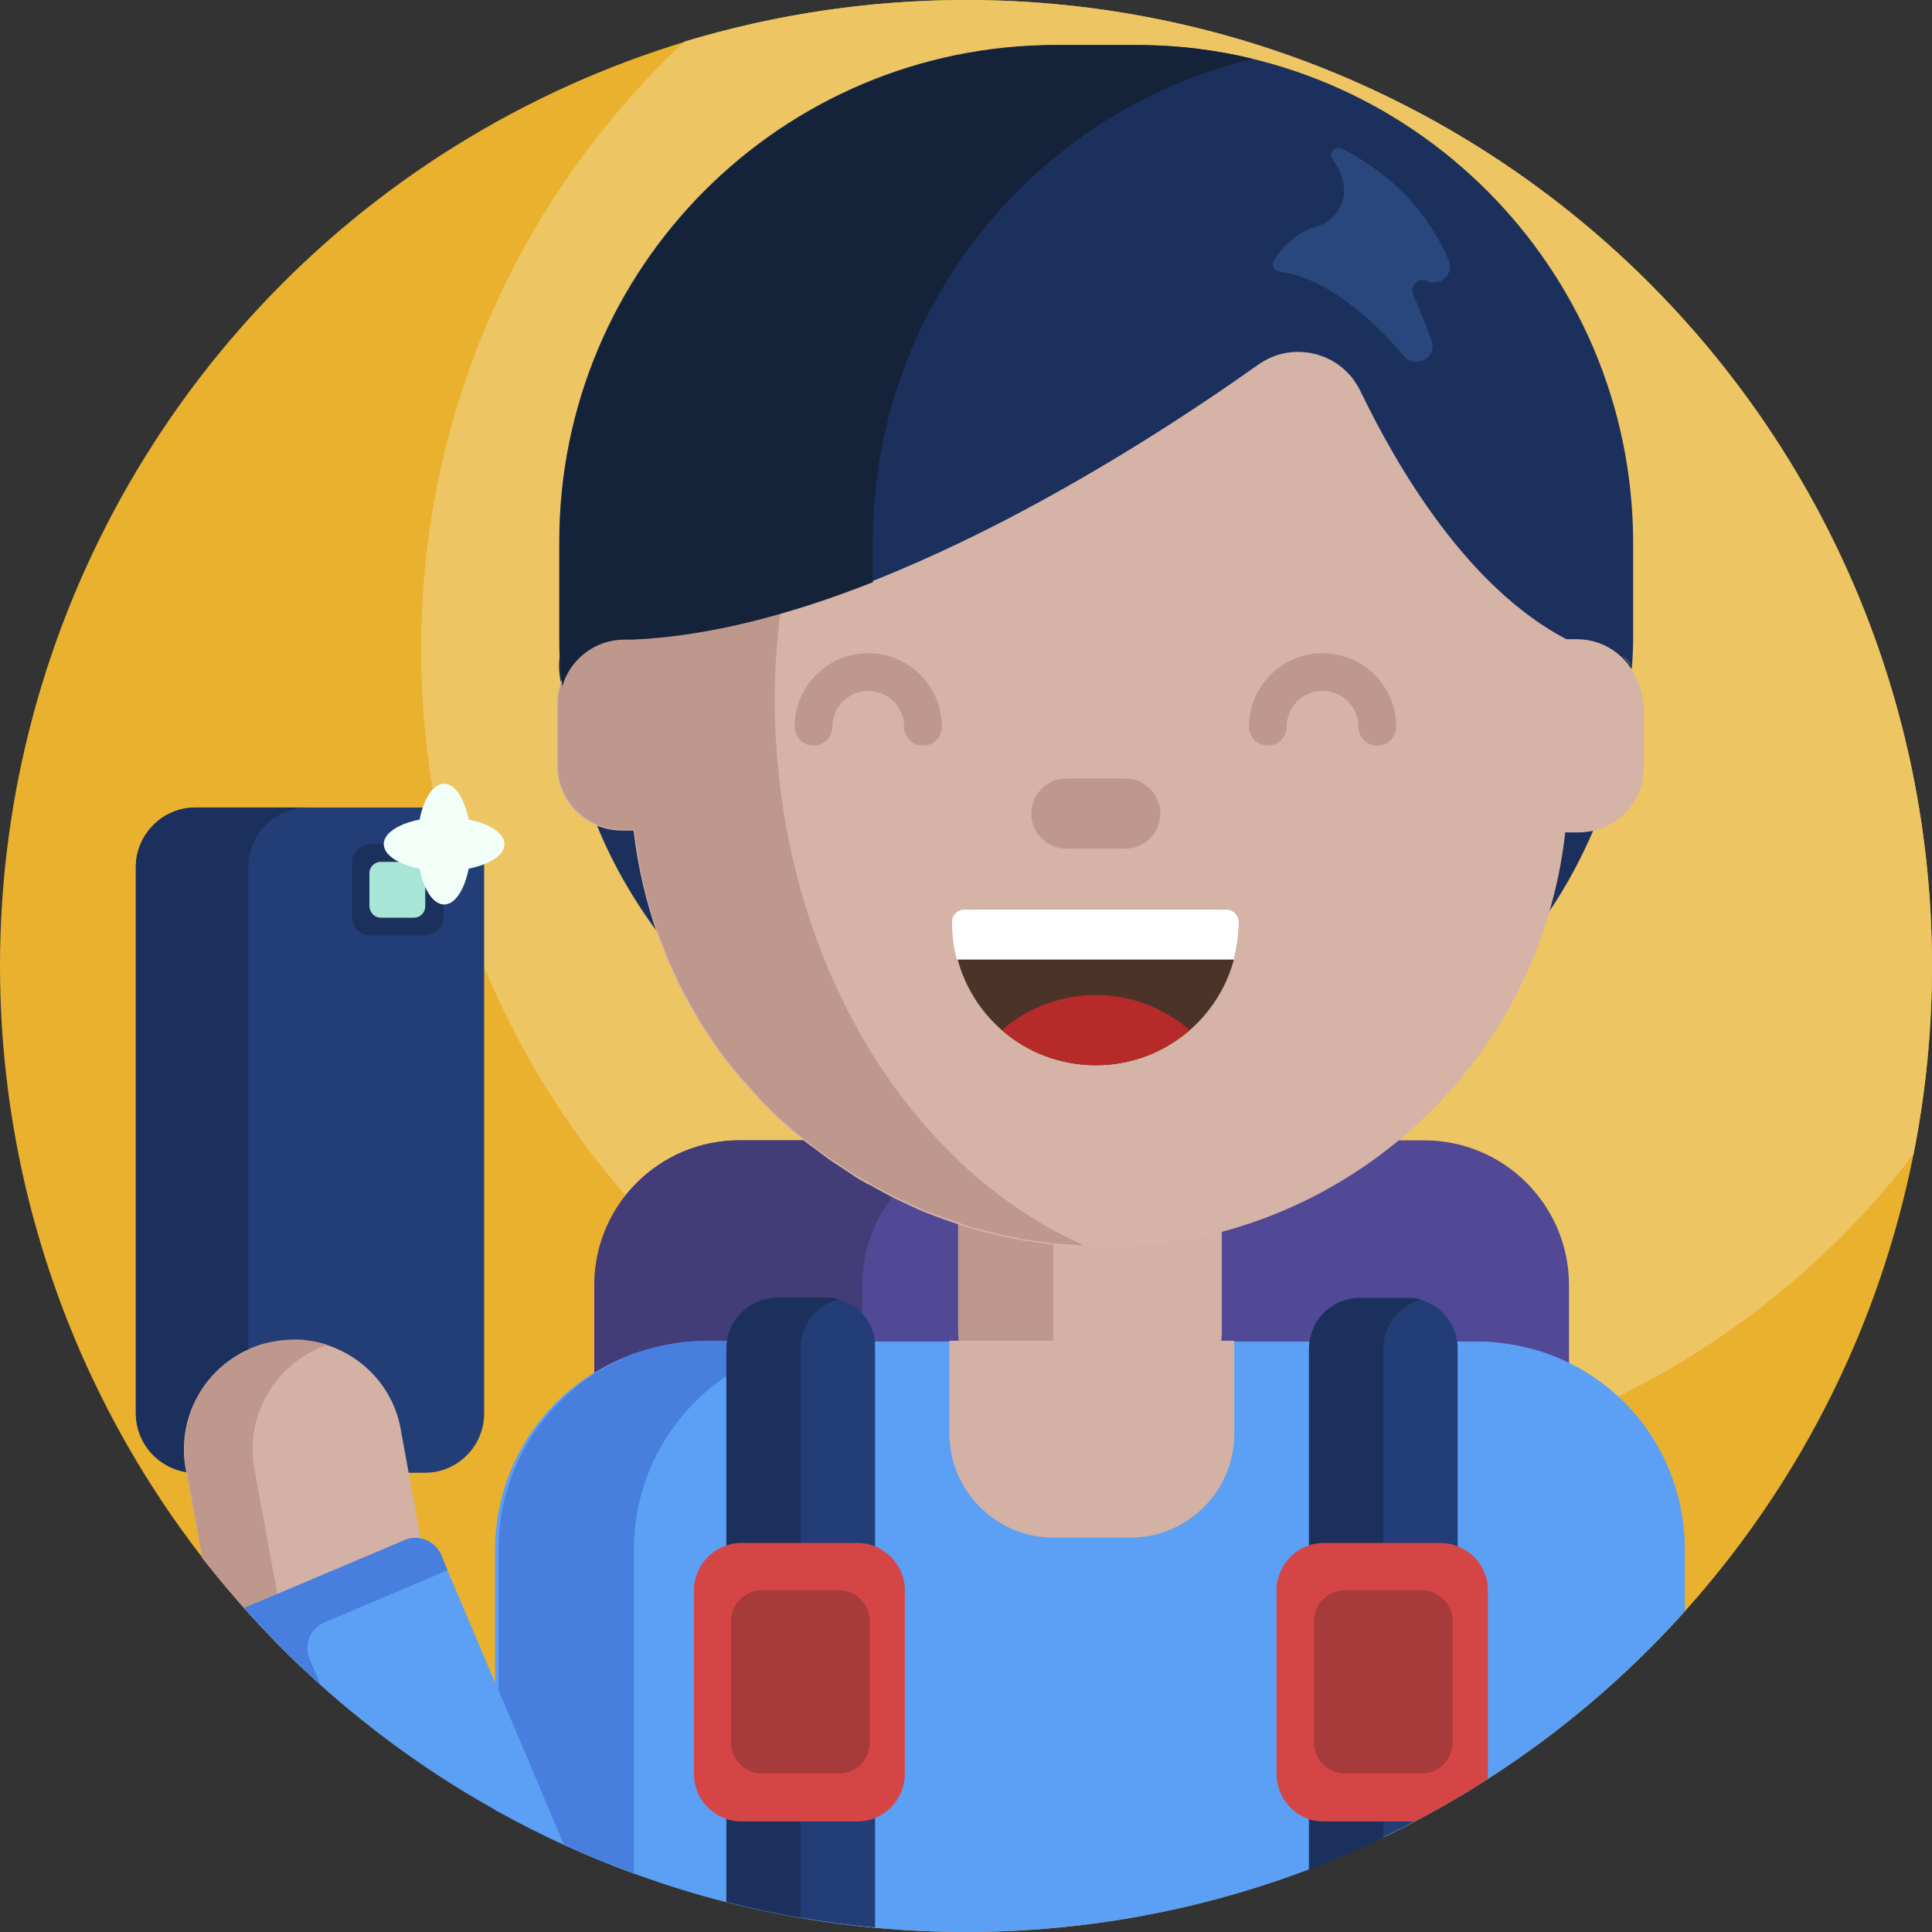 <?xml version="1.0" encoding="utf-8"?>
<!-- Generator: Adobe Illustrator 22.0.1, SVG Export Plug-In . SVG Version: 6.00 Build 0)  -->
<svg version="1.1" width="50px" height="50px"  xmlns="http://www.w3.org/2000/svg" xmlns:xlink="http://www.w3.org/1999/xlink" x="0px" y="0px"
	 viewBox="0 0 512 512" style="enable-background:new 0 0 512 512;" xml:space="preserve">
<rect x="0" y="0" width="512" height="512" fill="#333333" stroke="none"/>
<style type="text/css">
	.st0{fill:#E9B12D;}
	.st1{fill:#A9E7D8;}
	.st2{fill:#76CFB1;}
	.st3{fill:#AE6B5D;}
	.st4{fill:#7770D3;}
	.st5{fill:#5BA0F5;}
	.st6{fill:#DA4545;}
	.st7{fill:#89CCFC;}
	.st8{fill:#CD462A;}
	.st9{fill:#514896;}
	.st10{fill:#5493A0;}
	.st11{fill:#CC6B5C;}
	.st12{fill:#62AA8D;}
	.st13{fill:#8ABAAB;}
	.st14{fill:#C3791F;}
	.st15{fill:#E39123;}
	.st16{fill:#FFFFFF;}
	.st17{fill:none;stroke:#FFFFFF;stroke-width:10;stroke-linecap:round;stroke-miterlimit:10;}
	.st18{fill:none;stroke:#5F55AB;stroke-width:10;stroke-linecap:round;stroke-miterlimit:10;}
	.st19{fill:#A9671C;}
	.st20{fill:#D5B3A7;}
	.st21{fill:#C09A8F;}
	.st22{fill:#487F87;}
	.st23{fill:#1B305C;}
	.st24{fill:#172945;}
	.st25{fill:none;}
	.st26{fill:#B62A2A;}
	.st27{fill:#325859;}
	.st28{fill:#3F6E71;}
	.st29{fill:#284646;}
	.st30{fill:#8F2727;}
	.st31{fill:#29477C;}
	.st32{fill:#5B9BEE;}
	.st33{fill:#487FDE;}
	.st34{fill:#CD9829;}
	.st35{fill:#9F2A2A;}
	.st36{fill:#4C3328;}
	.st37{fill:#E8B94A;}
	.st38{fill:#DDF8F1;}
	.st39{fill:#3E2A22;}
	.st40{fill:#D3A971;}
	.st41{fill:#C79A5B;}
	.st42{fill:#233E76;}
	.st43{fill:#21395F;}
	.st44{fill:#487D82;}
	.st45{fill:none;stroke:#C79A5B;stroke-width:10;stroke-linecap:round;stroke-miterlimit:10;}
	.st46{fill:#5E3E31;}
	.st47{fill:#AC3939;}
	.st48{fill:#CA9628;}
	.st49{fill:#AF8F88;}
	.st50{fill:#815048;}
	.st51{fill:#6F4232;}
	.st52{fill:#5F55AB;}
	.st53{fill:#192A48;}
	.st54{fill:#152336;}
	.st55{fill:#192B49;}
	.st56{fill:#264173;}
	.st57{fill:#B06F1E;}
	.st58{fill:#4E88C0;}
	.st59{fill:#83C3F1;}
	.st60{fill:#CF9929;}
	.st61{fill:none;stroke:#FFFFFF;stroke-width:10;stroke-linecap:round;stroke-linejoin:round;stroke-miterlimit:10;}
	.st62{fill:#EAC262;}
	.st63{fill:#D6D5D4;}
	.st64{fill:#6BBA9B;}
	.st65{fill:#63AA8F;}
	.st66{fill:none;stroke:#3E2A22;stroke-width:10;stroke-linecap:round;stroke-miterlimit:10;}
	.st67{fill:#CA7D1F;}
	.st68{fill:#213B64;}
	.st69{fill:#CDF8EC;}
	.st70{fill:#C59125;}
	.st71{fill:none;stroke:#C09A8F;stroke-width:10;stroke-linecap:round;stroke-miterlimit:10;}
	.st72{fill:#32579B;}
	.st73{fill:#172843;}
	.st74{fill:#D66767;}
	.st75{fill:#A74949;}
	.st76{fill:#EBC76F;}
	.st77{fill:#7A4940;}
	.st78{fill:#182A48;}
	.st79{fill:none;stroke:#A0794A;stroke-width:10;stroke-linecap:round;stroke-miterlimit:10;}
	.st80{fill:#C37A20;}
	.st81{fill:#D26D5C;}
	.st82{fill:#A45752;}
	.st83{fill:#284579;}
	.st84{fill:#88C7F4;}
	.st85{fill:#6EB6F0;}
	.st86{fill:#32221E;}
	.st87{fill:#E7A6A6;}
	.st88{fill:#C59191;}
	.st89{fill:#AA3B3B;}
	.st90{fill:#B83E3E;}
	.st91{fill:none;stroke:#5F55A9;stroke-width:10;stroke-linecap:round;stroke-miterlimit:10;}
	.st92{fill:#963838;}
	.st93{fill:#402B25;}
	.st94{fill:#6B6ABA;}
	.st95{fill:#BABABA;}
	.st96{fill:#D1D1D1;}
	.st97{fill:#264377;}
	.st98{fill:#A19BF5;}
	.st99{fill:#3C2A21;}
	.st100{fill:none;stroke:#4C3328;stroke-width:10;stroke-linecap:round;stroke-miterlimit:10;}
	.st101{fill:#C1781F;}
	.st102{fill:#E3A147;}
	.st103{fill:#F2D2A1;}
	.st104{fill:#4F372D;}
	.st105{fill:none;stroke:#DA4545;stroke-width:10;stroke-linecap:round;stroke-miterlimit:10;}
	.st106{fill:#AA3928;}
	.st107{fill:#8C2C22;}
	.st108{fill:#BF4336;}
	.st109{fill:#5797D4;}
	.st110{fill:#CFCFCF;}
	.st111{fill:#613A2E;}
	.st112{fill:none;stroke:#B18653;stroke-width:10;stroke-linecap:round;stroke-miterlimit:10;}
	.st113{fill:#B13B3B;}
	.st114{fill:#16263A;}
	.st115{fill:none;stroke:#16263A;stroke-width:10;stroke-miterlimit:10;}
	.st116{fill:#C87D20;}
	.st117{fill:#E4F0FD;}
	.st118{fill:#AA3737;}
	.st119{fill:#BF771F;}
	.st120{fill:none;stroke:#CD462A;stroke-width:10;stroke-linejoin:round;stroke-miterlimit:10;}
	.st121{fill:#5696D2;}
	.st122{fill:#C0771E;}
	.st123{fill:#9B5F1B;}
	.st124{fill:#A83A29;}
	.st125{fill:#E7A74F;}
	.st126{fill:#C9924C;}
	.st127{fill:#C58E48;}
	.st128{fill:#BE8844;}
	.st129{fill:#916939;}
	.st130{fill:#264275;}
	.st131{fill:#253F65;}
	.st132{fill:#182A45;}
	.st133{fill:#162336;}
	.st134{fill:#93C7B7;}
	.st135{fill:#E6A4A4;}
	.st136{fill:#B06B1D;}
	.st137{fill:#484185;}
	.st138{fill:#DB6E6E;}
	.st139{fill:#6BBA9A;}
	.st140{fill:#CACCCC;}
	.st141{fill:#D4D4D4;}
	.st142{fill:#A98881;}
	.st143{fill:#213A62;}
	.st144{fill:#A2837D;}
	.st145{fill:#6FB8F4;}
	.st146{fill:#9B9E9E;}
	.st147{fill:#B2B3B3;}
	.st148{fill:#20385D;}
	.st149{fill:#335AA8;}
	.st150{fill:#BCE7FD;}
	.st151{fill:#3B2921;}
	.st152{fill:#AD3C3C;}
	.st153{fill:#9D3838;}
	.st154{fill:#603F33;}
	.st155{fill:#4D868B;}
	.st156{fill:#A2DDFD;}
	.st157{fill:#ECB6B6;}
	.st158{fill:#E8A346;}
	.st159{fill:#514C94;}
	.st160{fill:#D2F1E8;}
	.st161{fill:#BDD6CE;}
	.st162{fill:#B93B29;}
	.st163{fill:#E0AD70;}
	.st164{fill:#C57C21;}
	.st165{fill:#EDA34A;}
	.st166{fill:#2F538F;}
	.st167{fill:#2B4B78;}
	.st168{fill:#65AF91;}
	.st169{fill:#A7CEFC;}
	.st170{fill:#98BDE2;}
	.st171{fill:#CFE5F7;}
	.st172{fill:#5492CD;}
	.st173{fill:#97CCBC;}
	.st174{fill:#5491CA;}
	.st175{fill:#EDC563;}
	.st176{fill:#423C79;}
	.st177{fill:#D3B1A5;}
	.st178{fill:#BE988D;}
	.st179{fill:#A7E5D6;}
	.st180{fill:#F2FFF9;}
	.st181{fill:#D64545;}
	.st182{fill:#A73B3B;}
	.st183{fill:#15233A;}
	.st184{fill:none;stroke:#BE988D;stroke-width:10;stroke-linecap:round;stroke-miterlimit:10;}
	.st185{fill:#AF3A29;}
	.st186{fill:#FAF9FF;}
	.st187{fill:#CACACC;}
	.st188{fill:#372720;}
	.st189{fill:#3F2C26;}
	.st190{fill:#2D201C;}
	.st191{fill:#3D6D6F;}
	.st192{fill:#5B54A8;}
	.st193{fill:#325799;}
	.st194{fill:#E8C26E;}
	.st195{fill:#254784;}
	.st196{fill:#5696D4;}
	.st197{fill:#4F8AB6;}
	.st198{fill:#5FA4AC;}
	.st199{fill:#AA3524;}
	.st200{fill:#D15F4D;}
	.st201{fill:#2B294C;}
	.st202{fill:#A43A2A;}
	.st203{fill:#E7AE2D;}
	.st204{fill:#CD9729;}
	.st205{fill:none;stroke:#AA8253;stroke-width:10;stroke-linecap:round;stroke-miterlimit:10;}
	.st206{fill:none;stroke:#E18F23;stroke-width:10;stroke-linecap:round;stroke-linejoin:round;stroke-miterlimit:10;}
	.st207{fill:#CF9828;}
	.st208{fill:#B88926;}
	.st209{fill:#A17623;}
	.st210{fill:#96CCBC;}
	.st211{fill:#CF9A2A;}
	.st212{fill:#C57B20;}
	.st213{fill:#C7F1E6;}
	.st214{fill:#DC6363;}
	.st215{fill:#E89F9F;}
	.st216{fill:#C88C8C;}
	.st217{fill:#C16E6E;}
	.st218{fill:#A46060;}
	.st219{fill:#AA3626;}
	.st220{fill:#87EDC4;}
	.st221{fill:#D86552;}
	.st222{fill:#BC7620;}
	.st223{fill:#BA741E;}
	.st224{fill:#8F8CE3;}
	.st225{fill:#3A2820;}
	.st226{fill:#AC7060;}
	.st227{fill:#915F55;}
	.st228{fill:#49332A;}
	.st229{fill:#2D1F1B;}
	.st230{fill:#69B7BE;}
	.st231{fill:#D6D6D6;}
	.st232{fill:#B8B8B8;}
	.st233{fill:#CACACA;}
	.st234{fill:#467B80;}
	.st235{fill:#C2EDE2;}
	.st236{fill:#A9574F;}
	.st237{fill:#5595D2;}
	.st238{fill:#955949;}
	.st239{fill:#7E4B42;}
	.st240{fill:#89CCF1;}
	.st241{fill:#DD584A;}
	.st242{fill:#C18F26;}
	.st243{fill:#B33C2A;}
	.st244{fill:#D1A771;}
	.st245{fill:#B42A2A;}
	.st246{fill:#325797;}
	.st247{fill:#9F3529;}
	.st248{fill:#EDCE80;}
	.st249{fill:#F0DBAC;}
	.st250{fill:#CFB478;}
	.st251{fill:#D4C29B;}
	.st252{fill:#993939;}
	.st253{fill:#D1AFA3;}
	.st254{fill:#BC968B;}
	.st255{fill:none;stroke:#BC968B;stroke-width:10;stroke-linecap:round;stroke-miterlimit:10;}
	.st256{fill:#814C3C;}
	.st257{fill:#C0EBE0;}
	.st258{fill:#A5E3D4;}
	.st259{fill:#15243C;}
	.st260{fill:#443E79;}
	.st261{fill:#F0FFF7;}
	.st262{fill:#9A764B;}
	.st263{fill:#826443;}
	.st264{fill:#D9AA74;}
	.st265{fill:#5DA186;}
	.st266{fill:#68B596;}
	.st267{fill:#E5C6BE;}
	.st268{fill:#D3B6B1;}
	.st269{fill:none;stroke:#BAA09C;stroke-width:10;stroke-linecap:round;stroke-miterlimit:10;}
	.st270{fill:#F4D78F;}
	.st271{fill:#20385F;}
	.st272{fill:#BA8727;}
	.st273{fill:#5A9C82;}
	.st274{fill:none;stroke:#E39123;stroke-width:10;stroke-linecap:round;stroke-linejoin:round;stroke-miterlimit:10;}
	.st275{fill:#60392D;}
	.st276{fill:#CCCCCC;}
	.st277{fill:#844F3E;}
	.st278{fill:#F3FFFB;}
	.st279{fill:#365E60;}
	.st280{fill:#D84545;}
	.st281{fill:#A83B3B;}
	.st282{fill:#253F70;}
	.st283{fill:#EAADAD;}
	.st284{fill:#443E7C;}
	.st285{fill:#3D6B9F;}
	.st286{fill:#4274BC;}
	.st287{fill:#AF3827;}
	.st288{fill:#E59D9D;}
	.st289{fill:#C48989;}
	.st290{fill:none;stroke:#9B621A;stroke-width:10;stroke-linecap:round;stroke-linejoin:round;stroke-miterlimit:10;}
	.st291{fill:#213A5E;}
	.st292{fill:#2D507A;}
	.st293{fill:#528EC8;}
	.st294{fill:#EFD696;}
	.st295{fill:#D1BA87;}
	.st296{fill:#FDFCFC;}
	.st297{fill:#86CBFC;}
	.st298{fill:#7AB7DA;}
	.st299{fill:#192C4C;}
	.st300{fill:#BCBCBC;}
	.st301{fill:#A13838;}
	.st302{fill:#75BDF6;}
	.st303{fill:#D0B1AA;}
	.st304{fill:#142233;}
	.st305{fill:#E6C4BB;}
	.st306{fill:#BDBDBD;}
	.st307{fill:#E8A192;}
	.st308{fill:#A43939;}
	.st309{fill:#162640;}
	.st310{fill:#27457C;}
	.st311{fill:#EFBE5E;}
	.st312{fill:#87EDC5;}
	.st313{fill:#A03838;}
	.st314{fill:#833232;}
	.st315{fill:#47417F;}
	.st316{fill:none;stroke:#915F55;stroke-width:10;stroke-linecap:round;stroke-miterlimit:10;}
	.st317{fill:#BC8B25;}
	.st318{fill:#473129;}
	.st319{fill:#67B394;}
	.st320{fill:#599A80;}
	.st321{fill:#B13D3D;}
</style>
<g id="BULINE">
	<circle id="XMLID_1070_" class="st0" cx="256" cy="256" r="256"/>
	<g>
	</g>
</g>
<g id="Icons">
	<g id="XMLID_4368_">
		<path id="XMLID_2467_" class="st175" d="M512,256c0,17.1-1.7,33.8-4.9,49.9c-20.7,27-47.5,49.1-78.3,64.2c-4.2,2.1-8.6,4-13,5.8
			c-9.5,3.9-19.4,7.2-29.5,9.8c-6.5,1.6-13,3-19.7,4c-6.5,1-13.1,1.8-19.7,2.2c-4.9,0.3-9.9,0.5-14.8,0.5c-2.6,0-5.2,0-7.9-0.1
			c-25.5-0.9-50-6.1-72.6-15c-6.8-2.6-13.3-5.6-19.8-8.9c-1.2-0.6-2.3-1.2-3.4-1.8c-5.6-3-11-6.2-16.3-9.6c-0.2-0.2-0.5-0.3-0.7-0.5
			c-0.6-0.4-1.3-0.8-1.9-1.2c-4.1-2.7-8-5.6-11.9-8.6c-11.6-8.9-22.3-19-31.9-30c0,0,0,0,0,0c-15.5-17.8-28.2-38.2-37.4-60.4
			c-2.6-6.2-4.9-12.6-6.9-19c-2.3-7.5-4.2-15.2-5.8-23c-0.3-1.7-0.6-3.4-0.9-5.1c-2.1-12.1-3.1-24.6-3.1-37.3
			c0-63.5,26.9-120.7,69.8-160.9C205,3.9,230.1,0,256,0C397.4,0,512,114.6,512,256z"/>
		<path id="XMLID_2323_" class="st9" d="M415.9,410H157.5v-69.4c0-21.2,17.2-38.4,38.4-38.4h181.5c21.2,0,38.4,17.2,38.4,38.4V410z"
			/>
		<path id="XMLID_2322_" class="st176" d="M266.9,302.2c-21.2,0-38.4,17.2-38.4,38.4V410h-71v-69.4c0-21.2,17.2-38.4,38.4-38.4
			H266.9z"/>
		<path id="XMLID_2284_" class="st177" d="M298,378.4h-17.8c-14.3,0-25.8-11.6-25.8-25.8V310c0-14.3,11.6-25.8,25.8-25.8H298
			c14.3,0,25.8,11.6,25.8,25.8v42.5C323.8,366.8,312.3,378.4,298,378.4z"/>
		<path id="XMLID_2282_" class="st178" d="M301.2,378.1c-1.2,0.2-2.5,0.3-3.7,0.3h-17.8c-14.3,0-25.8-11.6-25.8-25.8V310
			c0-14.3,11.6-25.8,25.8-25.8h17.8c1.3,0,2.5,0.1,3.7,0.3c-12.5,1.8-22.1,12.6-22.1,25.6v42.5C279.1,365.6,288.7,376.3,301.2,378.1
			z"/>
		<path id="XMLID_2027_" class="st23" d="M300.9,11.9h-21c-72.8,0-131.7,59-131.7,131.7v24.8c0,1.9,0,3.7,0.1,5.6
			c-0.3,2.3-0.2,4.9,0.6,7.9l9.2,36.6l0.3,0c-0.1,0-0.2,0-0.3,0c4.3,10.6,10,20.4,16.8,29.4c-0.2-0.5-0.3-1-0.4-1.6l0.4,1.6
			l235.7-6.4c4.6-6.8,8.5-14.1,11.8-21.8l10.1-43.1l-2.5-2.8c0.9,0.8,1.8,1.8,2.5,2.8c0.2-2.7,0.3-5.4,0.3-8.2v-24.8
			C432.6,70.9,373.6,11.9,300.9,11.9z"/>
		<path id="XMLID_1707_" class="st31" d="M355.6,39.4c8.8,4.4,21.2,13.1,28.3,29.5c1.6,3.6-2.2,7.3-5.7,5.6v0
			c-2.3-1.1-4.7,1.3-3.7,3.6c1.5,3.4,3.3,7.7,4.9,12.1c1.6,4.5-4.2,7.8-7.3,4.2c-8.2-9.6-20.4-20.8-33.1-22.4
			c-1.4-0.2-2.2-1.8-1.4-3c1.8-2.9,5.4-7.3,11.1-8.9c5.1-1.4,8.4-6.5,7.3-11.6c-0.4-2-1.3-4.1-2.8-6.3
			C351.9,40.7,353.7,38.5,355.6,39.4z"/>
		<g id="XMLID_2315_">
			<path id="XMLID_2321_" class="st42" d="M112.6,390.3H51.8c-8.7,0-15.8-7.1-15.8-15.8V229.8c0-8.7,7.1-15.8,15.8-15.8h60.7
				c8.7,0,15.8,7.1,15.8,15.8v144.8C128.3,383.2,121.3,390.3,112.6,390.3z"/>
			<path id="XMLID_2320_" class="st23" d="M81.6,390.3H51.8c-8.7,0-15.8-7.1-15.8-15.8V229.8c0-8.7,7.1-15.8,15.8-15.8h29.8
				c-8.7,0-15.8,7.1-15.8,15.8v144.8C65.9,383.3,72.9,390.3,81.6,390.3z"/>
			<path id="XMLID_2318_" class="st23" d="M98.2,247.9h14.4c2.7,0,4.9-2.2,4.9-4.9v-14.4c0-2.7-2.2-4.9-4.9-4.9H98.2
				c-2.7,0-4.9,2.2-4.9,4.9V243C93.3,245.7,95.5,247.9,98.2,247.9z"/>
			<path id="XMLID_2317_" class="st179" d="M100.9,243.2h8.8c1.6,0,3-1.3,3-3v-8.8c0-1.6-1.3-3-3-3h-8.8c-1.6,0-3,1.3-3,3v8.8
				C98,241.9,99.3,243.2,100.9,243.2z"/>
			<path id="XMLID_2316_" class="st180" d="M133.7,223.7c0-2.9-3.9-5.4-9.5-6.5c-1.1-5.6-3.6-9.5-6.5-9.5c-2.9,0-5.4,3.9-6.5,9.5
				c-5.6,1.1-9.5,3.6-9.5,6.5s3.9,5.4,9.5,6.5c1.1,5.6,3.6,9.5,6.5,9.5c2.9,0,5.4-3.9,6.5-9.5C129.8,229.1,133.7,226.6,133.7,223.7z
				"/>
		</g>
		<path id="XMLID_2426_" class="st5" d="M446.5,410.6V427c-15.3,17.1-32.9,32.1-52.3,44.5c-2.6,1.7-5.2,3.3-7.9,4.9
			c-3.7,2.2-7.5,4.3-11.3,6.3c-2.8,1.5-5.6,2.9-8.4,4.2c-6.4,3.1-13,5.9-19.7,8.5C318.6,506.1,288,512,256,512
			c-8.1,0-16.2-0.4-24.1-1.1c-6.7-0.6-13.2-1.5-19.7-2.6c-6.7-1.1-13.2-2.6-19.7-4.2c-8.4-2.1-16.5-4.7-24.6-7.6
			c-6.3-2.3-12.4-4.8-18.5-7.6c-5.9-2.7-11.8-5.7-17.4-8.8c-0.3-0.1-0.5-0.3-0.8-0.4v-69c0-6.4,1.1-12.6,3.1-18.3
			c1.2-3.4,2.7-6.6,4.5-9.6c1.4-2.4,3-4.7,4.8-6.9c2.6-3.2,5.6-6.2,8.9-8.7c1.6-1.3,3.3-2.4,5.1-3.5c0,0,0,0,0.1,0
			c8.4-5.2,18.4-8.2,29-8.2h204.7c3.1,0,6.2,0.3,9.2,0.8c5.5,0.9,10.7,2.6,15.5,5c4.8,2.4,9.1,5.4,13,9
			C439.7,380.2,446.5,394.6,446.5,410.6z"/>
		<path id="XMLID_2369_" class="st33" d="M223.2,355.3c-3.4,0-6.7,0.3-9.9,0.9c-0.4,0.1-0.7,0.1-1.1,0.2c-0.2,0-0.5,0.1-0.7,0.2
			c-6.9,1.5-13.4,4.3-19,8.1c-14.6,9.8-24.3,26.4-24.5,45.3c0,0.2,0,0.4,0,0.6v85.8c-6.3-2.3-12.4-4.8-18.5-7.6
			c-5.9-2.7-11.8-5.7-17.4-8.8v-69.4c0-6.4,1.1-12.6,3.1-18.3c1.2-3.5,2.8-6.8,4.6-9.9c1.1-1.9,2.4-3.8,3.8-5.6
			c2.6-3.4,5.6-6.4,8.9-9.1c1.6-1.3,3.3-2.6,5.1-3.7c0,0,0,0,0.1,0c8.6-5.5,18.8-8.7,29.8-8.7H223.2z"/>
		<path id="XMLID_2390_" class="st42" d="M231.9,357.3v153.5c-6.7-0.6-13.2-1.5-19.7-2.6c-6.7-1.1-13.2-2.6-19.7-4.2V357.4
			c0-0.7,0.1-1.4,0.2-2.1c0.5-3.5,2.4-6.5,5.1-8.6c2.2-1.7,5.1-2.8,8.1-2.8h12.7c0.3,0,0.5,0,0.8,0c0.2,0,0.4,0,0.6,0
			c0.7,0.1,1.4,0.2,2,0.4c0,0,0.1,0,0.1,0s0,0,0.1,0c2.5,0.7,4.8,2.1,6.4,3.9c1.7,1.9,2.9,4.3,3.3,6.9
			C231.8,356,231.9,356.6,231.9,357.3z"/>
		<path id="XMLID_2377_" class="st23" d="M222,344.4C222,344.4,222,344.4,222,344.4c-5.1,1.4-8.9,5.6-9.7,10.9
			c-0.1,0.4-0.1,0.7-0.1,1.1c0,0.2,0,0.4,0,0.6c0,0.1,0,0.2,0,0.3v150.9c-6.7-1.1-13.2-2.6-19.7-4.2V357.4c0-0.7,0.1-1.4,0.2-2.1
			c0.5-3.5,2.4-6.5,5.1-8.6c2.2-1.7,5.1-2.8,8.1-2.8h12.7c0.3,0,0.5,0,0.8,0c0.2,0,0.4,0,0.6,0c0.7,0.1,1.4,0.2,2,0.4
			C221.9,344.4,221.9,344.4,222,344.4C221.9,344.4,222,344.4,222,344.4z"/>
		<path id="XMLID_2309_" class="st181" d="M227.2,482.7h-30.7c-7,0-12.6-5.7-12.6-12.6v-48.6c0-7,5.7-12.6,12.6-12.6h30.7
			c7,0,12.6,5.7,12.6,12.6V470C239.8,477,234.2,482.7,227.2,482.7z"/>
		<path id="XMLID_2308_" class="st182" d="M222.3,470H202c-4.6,0-8.3-3.7-8.3-8.3v-32c0-4.6,3.7-8.3,8.3-8.3h20.2
			c4.6,0,8.3,3.7,8.3,8.3v32C230.6,466.3,226.9,470,222.3,470z"/>
		<path id="XMLID_2363_" class="st42" d="M386.3,357.3v119c-3.7,2.2-7.5,4.3-11.3,6.3c-2.8,1.5-5.6,2.9-8.4,4.2
			c-6.4,3.1-13,5.9-19.7,8.5v-138c0-0.7,0.1-1.4,0.2-2.1c1-6.4,6.5-11.3,13.2-11.3H373c0.3,0,0.5,0,0.8,0c0.2,0,0.4,0,0.5,0
			c0.7,0.1,1.4,0.2,2,0.4c0,0,0.1,0,0.1,0.1c5.1,1.4,8.9,5.6,9.7,10.9C386.3,356,386.3,356.6,386.3,357.3z"/>
		<path id="XMLID_2371_" class="st23" d="M376.5,344.4C376.5,344.4,376.5,344.4,376.5,344.4c-5,1.4-8.9,5.6-9.7,10.9
			c-0.1,0.7-0.2,1.3-0.2,2.1v129.6c-6.4,3.1-13,5.9-19.7,8.5v-138c0-0.7,0.1-1.4,0.2-2.1c1-6.4,6.5-11.3,13.2-11.3H373
			c0.3,0,0.5,0,0.8,0c0.2,0,0.4,0,0.5,0c0.7,0.1,1.4,0.2,2,0.4C376.4,344.4,376.4,344.4,376.5,344.4z"/>
		<path id="XMLID_2357_" class="st181" d="M394.3,421.4V470c0,0.5,0,1-0.1,1.5c-2.6,1.7-5.2,3.3-7.9,4.9c-3.7,2.2-7.5,4.3-11.3,6.3
			h-24.1c-1.4,0-2.8-0.2-4-0.6c-5-1.7-8.6-6.4-8.6-12v-48.6c0-5.1,3-9.4,7.2-11.4c0.4-0.2,0.9-0.4,1.4-0.6c1.3-0.4,2.6-0.6,4-0.6
			h30.7c1.7,0,3.2,0.3,4.7,0.9c0.2,0.1,0.5,0.2,0.7,0.3C391.3,412,394.3,416.4,394.3,421.4z"/>
		<path id="XMLID_2286_" class="st182" d="M376.7,470h-20.2c-4.6,0-8.3-3.7-8.3-8.3v-32c0-4.6,3.7-8.3,8.3-8.3h20.2
			c4.6,0,8.3,3.7,8.3,8.3v32C385,466.3,381.3,470,376.7,470z"/>
		<path id="XMLID_2285_" class="st177" d="M299.5,407.5h-20.3c-15.2,0-27.6-12.4-27.6-27.6v-24.6h75.5v24.6
			C327.1,395.2,314.7,407.5,299.5,407.5z"/>
		<path id="XMLID_2359_" class="st177" d="M116.5,435l-33.9,6.2l-2.9,0.5c-1.1-1.1-2.2-2.1-3.3-3.2c-4-4-7.9-8.1-11.7-12.3
			c-3.8-4.3-7.5-8.8-11.1-13.3c0-0.1-0.1-0.1-0.1-0.2l-4.1-22.5v0l-0.2-0.9c-2.4-13.4,4.7-26.3,16.6-31.6h0c2.1-0.9,4.3-1.7,6.7-2.1
			c1.8-0.3,3.5-0.5,5.2-0.5c0.1,0,0.2,0,0.3,0c0.1,0,0.2,0,0.4,0c0.2,0,0.4,0,0.6,0c1,0,1.9,0.1,2.9,0.3c0.3,0,0.6,0.1,0.9,0.1
			c0.3,0.1,0.7,0.1,1,0.2c1,0.2,2,0.5,3,0.8c9.7,3.2,17.5,11.5,19.4,22.3l2.1,11.5v0l3.2,17.4l1.9,10.6L116.5,435z"/>
		<path id="XMLID_2364_" class="st178" d="M67.1,380.8c-0.3,2.7-0.2,5.5,0.3,8.4l0.2,1.1v0l5.9,32.1v0l2.9,16
			c-4-4-7.9-8.1-11.7-12.3c-3.8-4.3-7.5-8.8-11.1-13.3l-4.1-22.7v0l-0.2-0.9c-2.4-13.3,4.7-26.2,16.5-31.6h0c2.1-1,4.4-1.7,6.8-2.1
			c1.8-0.3,3.5-0.5,5.2-0.5c0.2,0,0.4,0,0.6,0c0.2,0,0.4,0,0.6,0c1,0,1.9,0.1,2.9,0.3c0.3,0,0.6,0.1,0.9,0.1c0.3,0.1,0.7,0.1,1,0.2
			c1,0.2,2,0.5,3,0.8c0,0,0,0,0,0C76,360,68.4,369.7,67.1,380.8z"/>
		<path id="XMLID_2354_" class="st5" d="M149.4,488.8c-5.9-2.7-11.8-5.7-17.4-8.8c-0.3-0.1-0.5-0.3-0.8-0.4
			c-16.7-9.3-32.2-20.5-46.3-33.1c-1.8-1.6-3.5-3.2-5.2-4.8c-1.1-1.1-2.2-2.1-3.3-3.2c-4-4-7.9-8.1-11.7-12.3l8.8-3.7v0h0l33.8-14.3
			c1.4-0.6,2.9-0.7,4.3-0.4c2.3,0.5,4.3,2,5.3,4.3l1.7,4.1l12.6,29.7l0.8,1.8l0.6,1.4l0.8,1.8L149.4,488.8z"/>
		<path id="XMLID_2311_" class="st33" d="M118.6,416.1l-5.1,2.2L85.9,430c-3.7,1.6-5.4,5.8-3.9,9.6l0.7,1.5v0l2.2,5.3
			c-1.8-1.6-3.5-3.2-5.2-4.8c-1.1-1.1-2.2-2.1-3.3-3.2c-4-4-7.9-8.1-11.7-12.3l8.8-3.7v0h0l33.8-14.3c1.4-0.6,2.9-0.7,4.3-0.4
			c2.3,0.5,4.3,2,5.3,4.3L118.6,416.1z"/>
		<path id="XMLID_2267_" class="st20" d="M431.8,176.5c-3.1-4.3-8.2-7.1-13.9-7.1h-2.8c-26.1-13.7-44.5-44.9-54.6-65.8
			c-4.9-10.2-17.8-13.5-27-7c-33.4,23.7-106.2,70.2-166.4,72.8h-2.3c-7.8,0-14.4,5.2-16.5,12.4c-0.4,1.5-0.7,3.1-0.7,4.7V203
			c0,6.9,4,12.8,9.9,15.5c2.2,1,4.7,1.6,7.3,1.6h3.1c0,0,0,0,0,0c1.1,9.6,3.3,18.9,6.4,27.7c0.3,0.9,0.6,1.8,1,2.6
			c0,0.1,0,0.1,0.1,0.2c0.3,0.8,0.6,1.6,0.9,2.4c0,0.1,0.1,0.2,0.1,0.3c0.3,0.8,0.6,1.5,1,2.3c0.1,0.1,0.1,0.2,0.2,0.4
			c0.3,0.7,0.7,1.5,1,2.2c0.1,0.1,0.1,0.3,0.2,0.4c0.3,0.7,0.7,1.5,1,2.2c0.1,0.1,0.1,0.2,0.2,0.4c0.4,0.7,0.7,1.4,1.1,2.2
			c0.1,0.1,0.1,0.2,0.2,0.3c0.4,0.7,0.8,1.5,1.2,2.2c0,0.1,0.1,0.1,0.1,0.2c2.6,4.7,5.5,9.3,8.7,13.6c0.1,0.1,0.2,0.2,0.2,0.3
			c0.4,0.6,0.9,1.1,1.3,1.7c0.2,0.2,0.3,0.4,0.5,0.6c0.4,0.5,0.8,1,1.2,1.5c0.2,0.2,0.4,0.5,0.6,0.7c0.4,0.5,0.8,0.9,1.2,1.4
			c0.2,0.3,0.4,0.5,0.7,0.8c0.4,0.4,0.8,0.9,1.2,1.3c0.2,0.3,0.5,0.6,0.7,0.8c0.4,0.4,0.8,0.8,1.2,1.3c0.3,0.3,0.5,0.6,0.8,0.9
			c0.4,0.4,0.8,0.8,1.1,1.2c0.3,0.3,0.6,0.6,0.9,0.9c0.4,0.4,0.8,0.8,1.1,1.1c0.3,0.3,0.6,0.6,0.9,0.9c0.4,0.4,0.8,0.7,1.1,1.1
			c0.3,0.3,0.7,0.6,1,0.9c0.4,0.3,0.7,0.7,1.1,1c0.4,0.3,0.7,0.6,1.1,0.9c0.4,0.3,0.7,0.6,1.1,1c0.4,0.3,0.8,0.7,1.2,1
			c0.3,0.3,0.6,0.6,1,0.8c0.6,0.5,1.2,1,1.9,1.5c0.2,0.2,0.5,0.4,0.7,0.5c0.7,0.5,1.3,1,2,1.5c0.3,0.2,0.5,0.4,0.8,0.6
			c0.5,0.4,1.1,0.8,1.6,1.2c0.3,0.2,0.6,0.4,0.9,0.6c0.5,0.4,1,0.7,1.5,1c0.3,0.2,0.6,0.4,0.9,0.6c0.5,0.3,1,0.7,1.5,1
			c0.3,0.2,0.6,0.4,0.9,0.6c0.5,0.3,1,0.6,1.5,1c0.3,0.2,0.6,0.4,1,0.6c0.5,0.3,1,0.6,1.6,0.9c0.3,0.2,0.6,0.4,1,0.5
			c0.5,0.3,1.1,0.6,1.6,0.9c0.3,0.2,0.6,0.3,0.9,0.5c0.6,0.3,1.1,0.6,1.7,0.9c0.3,0.2,0.6,0.3,0.9,0.5c0.6,0.3,1.2,0.6,1.7,0.9
			c0.3,0.1,0.6,0.3,0.9,0.4c0.6,0.3,1.2,0.6,1.9,0.9c0.3,0.1,0.5,0.2,0.8,0.4c0.7,0.3,1.4,0.6,2,0.9c0.2,0.1,0.4,0.2,0.6,0.3
			c0.8,0.3,1.6,0.7,2.4,1c0.1,0,0.2,0.1,0.3,0.1c2.8,1.1,5.6,2.1,8.5,3c0.1,0,0.1,0,0.2,0.1c0.9,0.3,1.7,0.5,2.6,0.8
			c0.2,0.1,0.4,0.1,0.5,0.2c0.8,0.2,1.5,0.4,2.3,0.6c0.2,0.1,0.5,0.1,0.7,0.2c0.7,0.2,1.5,0.4,2.2,0.5c0.3,0.1,0.5,0.1,0.8,0.2
			c0.7,0.2,1.4,0.3,2.1,0.5c0.3,0.1,0.6,0.1,0.9,0.2c0.7,0.1,1.4,0.3,2.1,0.4c0.3,0.1,0.6,0.1,0.9,0.2c0.7,0.1,1.4,0.2,2.1,0.4
			c0.3,0,0.6,0.1,0.9,0.1c0.7,0.1,1.4,0.2,2.2,0.3c0.3,0,0.6,0.1,0.8,0.1c0.7,0.1,1.5,0.2,2.3,0.3c0.3,0,0.5,0.1,0.8,0.1
			c0.8,0.1,1.6,0.1,2.4,0.2c0.2,0,0.4,0,0.7,0.1c0.9,0.1,1.8,0.1,2.7,0.2c0.1,0,0.3,0,0.4,0c2.1,0.1,4.2,0.2,6.3,0.2
			c2,0,4,0,5.9-0.1c0.1,0,0.1,0,0.2,0c0.9,0,1.8-0.1,2.7-0.2c0.2,0,0.4,0,0.6,0c0.8-0.1,1.5-0.1,2.3-0.2c0.3,0,0.5-0.1,0.8-0.1
			c0.7-0.1,1.3-0.1,2-0.2c0.3,0,0.7-0.1,1-0.1c0.6-0.1,1.2-0.1,1.8-0.2c0.4-0.1,0.8-0.1,1.2-0.2c0.5-0.1,1.1-0.2,1.6-0.2
			c0.4-0.1,0.9-0.1,1.3-0.2c0.3,0,0.6-0.1,0.9-0.1c0,0,0,0,0,0c46.3-8.3,83.6-42.3,96.8-86.7c2-6.9,3.5-14,4.3-21.4h3.6
			c1.3,0,2.6-0.2,3.8-0.4c7.6-1.7,13.4-8.5,13.4-16.7v-16.4C435.1,182.8,433.9,179.4,431.8,176.5z"/>
		<path id="XMLID_2265_" class="st178" d="M287.2,330c-0.6,0-1.1,0-1.7-0.1c-0.1,0-0.3,0-0.4,0c-0.9,0-1.8-0.1-2.7-0.2
			c-0.2,0-0.4,0-0.7,0c-0.8-0.1-1.6-0.1-2.4-0.2c-0.3,0-0.5,0-0.8-0.1c-0.8-0.1-1.5-0.2-2.2-0.3c-0.3,0-0.6-0.1-0.9-0.1
			c-0.7-0.1-1.4-0.2-2.2-0.3c-0.3,0-0.6-0.1-0.9-0.1c-0.7-0.1-1.4-0.2-2.1-0.4c-0.3,0-0.6-0.1-0.9-0.2c-0.7-0.1-1.4-0.3-2.1-0.4
			c-0.3-0.1-0.6-0.1-0.9-0.2c-0.7-0.2-1.4-0.3-2.1-0.5c-0.3-0.1-0.5-0.1-0.8-0.2c-0.7-0.2-1.5-0.3-2.2-0.5c-0.2-0.1-0.5-0.1-0.7-0.2
			c-0.8-0.2-1.6-0.4-2.3-0.6c-0.2,0-0.4-0.1-0.5-0.2c-0.9-0.2-1.8-0.5-2.6-0.8c-0.1,0-0.2,0-0.2-0.1c-2.9-0.9-5.7-1.9-8.5-3
			c-0.1,0-0.2-0.1-0.3-0.1c-0.8-0.3-1.6-0.6-2.4-1c-0.2-0.1-0.4-0.2-0.6-0.3c-0.7-0.3-1.4-0.6-2.1-0.9l-0.8-0.4
			c-0.6-0.3-1.2-0.6-1.9-0.9c-0.3-0.1-0.6-0.3-0.9-0.4c-0.6-0.3-1.2-0.6-1.7-0.9c-0.3-0.2-0.6-0.3-0.9-0.5c-0.6-0.3-1.1-0.6-1.7-0.9
			c-0.3-0.2-0.6-0.3-1-0.5c-0.5-0.3-1.1-0.6-1.6-0.9c-0.3-0.2-0.6-0.4-1-0.6c-0.5-0.3-1-0.6-1.6-0.9c-0.3-0.2-0.6-0.4-1-0.6
			c-0.5-0.3-1-0.6-1.5-0.9c-0.3-0.2-0.6-0.4-0.9-0.6c-0.5-0.3-1-0.6-1.5-1c-0.3-0.2-0.6-0.4-0.9-0.6c-0.5-0.4-1-0.7-1.5-1
			c-0.3-0.2-0.6-0.4-0.9-0.6c-0.5-0.4-1-0.8-1.6-1.1c-0.2-0.2-0.5-0.4-0.8-0.6c-0.7-0.5-1.3-1-2-1.5c-0.2-0.2-0.5-0.4-0.7-0.5
			c-0.6-0.5-1.2-1-1.9-1.5c-0.3-0.3-0.6-0.5-1-0.8c-0.4-0.3-0.8-0.7-1.2-1c-0.4-0.3-0.7-0.6-1.1-1c-0.4-0.3-0.7-0.6-1.1-0.9
			c-0.4-0.3-0.8-0.7-1.1-1c-0.3-0.3-0.7-0.6-1-0.9c-0.4-0.4-0.8-0.7-1.1-1.1c-0.3-0.3-0.6-0.6-0.9-0.9c-0.4-0.4-0.8-0.8-1.1-1.1
			c-0.3-0.3-0.6-0.6-0.9-0.9c-0.4-0.4-0.8-0.8-1.1-1.2c-0.3-0.3-0.5-0.6-0.8-0.9c-0.4-0.4-0.8-0.8-1.2-1.3c-0.2-0.3-0.5-0.6-0.7-0.8
			c-0.4-0.4-0.8-0.9-1.2-1.3c-0.2-0.3-0.4-0.5-0.7-0.8c-0.4-0.5-0.8-0.9-1.2-1.4c-0.2-0.2-0.4-0.5-0.6-0.7c-0.4-0.5-0.8-1-1.2-1.5
			c-0.2-0.2-0.3-0.4-0.5-0.6c-0.4-0.6-0.9-1.1-1.3-1.7c-0.1-0.1-0.2-0.2-0.2-0.3c-3.2-4.3-6.1-8.9-8.7-13.6c0-0.1-0.1-0.1-0.1-0.2
			c-0.4-0.7-0.8-1.5-1.2-2.2c0-0.1-0.1-0.2-0.2-0.3c-0.4-0.7-0.7-1.4-1.1-2.2c-0.1-0.1-0.1-0.2-0.2-0.4c-0.3-0.7-0.7-1.4-1-2.2
			l-0.2-0.4c-0.3-0.7-0.7-1.5-1-2.2c0-0.1-0.1-0.2-0.2-0.4c-0.3-0.8-0.6-1.5-1-2.3c0-0.1-0.1-0.2-0.1-0.3c-0.3-0.8-0.6-1.6-0.9-2.4
			c0-0.1,0-0.1-0.1-0.2c-0.3-0.9-0.7-1.7-1-2.6c-3.2-8.8-5.3-18.1-6.4-27.7c0,0,0,0,0,0h-3.1c-2.6,0-5.1-0.6-7.3-1.6
			c-5.8-2.7-9.9-8.6-9.9-15.5v-16.4c0-1.6,0.2-3.2,0.7-4.7c2.1-7.2,8.6-12.4,16.5-12.4h2.3c12.8-0.6,26.1-3.1,39.5-7
			c-1,7.8-1.5,15.9-1.5,24C205.8,252.6,239.7,308.9,287.2,330z"/>
		<path id="XMLID_2035_" class="st183" d="M332,15.6c-57.8,13.9-100.7,66-100.7,128.1v10.6c-21.3,8.4-43.1,14.3-63.5,15.2h-2.3
			c-7.8,0-14.4,5.2-16.5,12.4c-0.5-4.4-0.7-8.9-0.7-13.4v-24.8c0-72.8,59-131.7,131.7-131.7h21C311.7,11.9,322.1,13.2,332,15.6z"/>
		<path id="XMLID_2034_" class="st178" d="M298.2,224.9h-15.6c-5.1,0-9.3-4.2-9.3-9.3v0c0-5.1,4.2-9.3,9.3-9.3h15.6
			c5.1,0,9.3,4.2,9.3,9.3v0C307.5,220.8,303.3,224.9,298.2,224.9z"/>
		<path id="XMLID_2033_" class="st184" d="M244.6,192.6c0-8-6.5-14.5-14.5-14.5c-8,0-14.5,6.5-14.5,14.5"/>
		<path id="XMLID_2032_" class="st184" d="M365,192.6c0-8-6.5-14.5-14.5-14.5c-8,0-14.5,6.5-14.5,14.5"/>
		<path id="XMLID_2031_" class="st36" d="M325,241c1.8,0,3.3,1.5,3.3,3.3l0,0c0,3.4-0.5,6.8-1.3,10c-2,7.4-6.1,13.8-11.7,18.7
			c-6.7,5.8-15.4,9.3-24.9,9.3s-18.3-3.5-24.9-9.3c-5.6-4.9-9.7-11.3-11.7-18.7c-0.9-3.2-1.3-6.5-1.3-10l0,0c0-1.8,1.5-3.3,3.3-3.3
			H325z"/>
		<path id="XMLID_2030_" class="st26" d="M315.3,273c-6.7,5.8-15.4,9.3-24.9,9.3s-18.3-3.5-24.9-9.3c6.7-5.8,15.4-9.3,24.9-9.3
			S308.6,267.2,315.3,273z"/>
		<path id="XMLID_2029_" class="st16" d="M325,241c1.8,0,3.3,1.5,3.3,3.3l0,0c0,3.4-0.5,6.8-1.3,10h-73.4c-0.9-3.2-1.3-6.5-1.3-10
			l0,0c0-1.8,1.5-3.3,3.3-3.3H325z"/>
	</g>
</g>
</svg>
